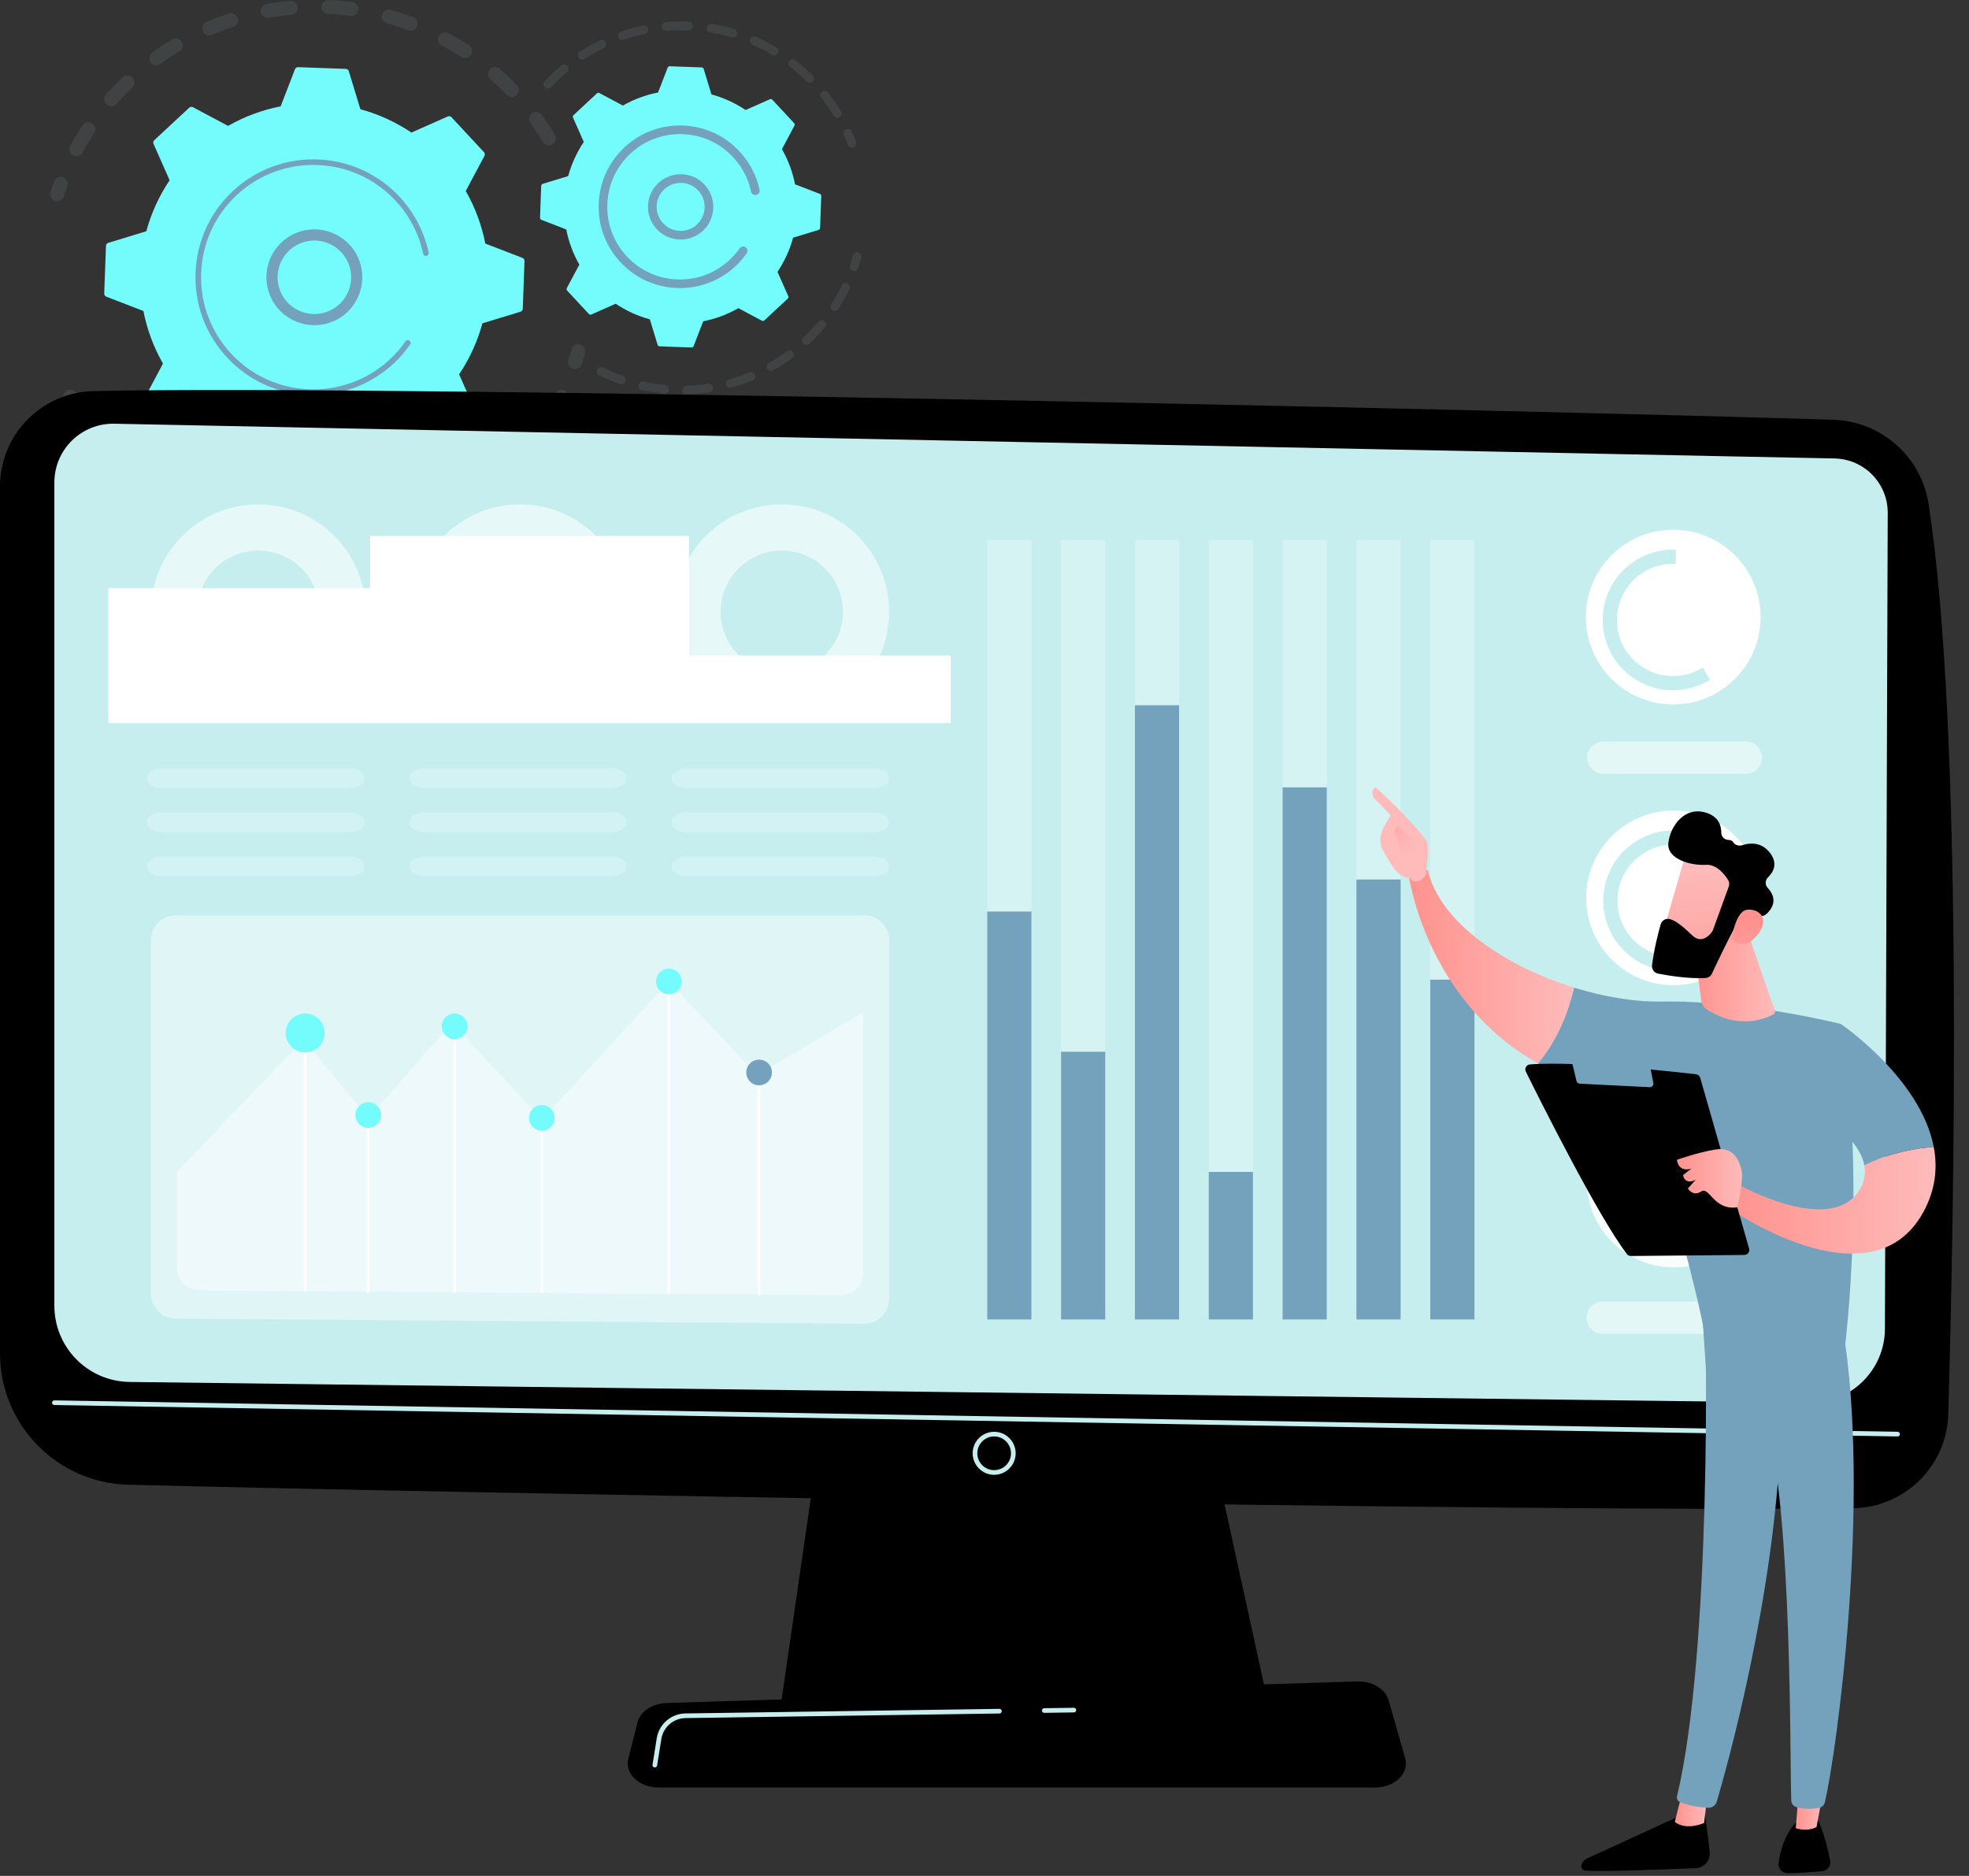 <svg width="127" height="121" viewBox="0 0 127 121" fill="none" xmlns="http://www.w3.org/2000/svg">
<rect x="0" y="0" width="127" height="121" fill="#333333" stroke="none"/>
<g opacity="0.3">
<path opacity="0.3" d="M35.641 9.308C35.428 9.437 35.151 9.369 35.022 9.156C34.772 8.742 34.5 8.333 34.213 7.94C34.069 7.74 34.11 7.463 34.306 7.315C34.308 7.313 34.31 7.312 34.313 7.31C34.514 7.163 34.796 7.208 34.943 7.409C35.244 7.823 35.53 8.254 35.794 8.69C35.914 8.889 35.862 9.144 35.681 9.282C35.668 9.291 35.655 9.3 35.641 9.308ZM32.689 6.121C32.352 5.771 31.997 5.431 31.633 5.112C31.446 4.948 31.428 4.663 31.592 4.476C31.757 4.288 32.041 4.27 32.228 4.434C32.611 4.77 32.984 5.127 33.339 5.496C33.512 5.675 33.506 5.96 33.327 6.133C33.314 6.145 33.3 6.157 33.286 6.168C33.106 6.304 32.849 6.287 32.689 6.121ZM29.746 3.676C29.34 3.411 28.919 3.159 28.492 2.929C28.273 2.811 28.191 2.537 28.309 2.318C28.427 2.1 28.701 2.017 28.92 2.136C29.369 2.378 29.813 2.643 30.24 2.923C30.448 3.059 30.506 3.339 30.37 3.547C30.34 3.592 30.305 3.629 30.265 3.66C30.118 3.771 29.91 3.784 29.746 3.676ZM26.33 1.952C25.875 1.783 25.407 1.632 24.94 1.503C24.7 1.437 24.559 1.188 24.625 0.948C24.692 0.708 24.94 0.568 25.18 0.634C25.672 0.77 26.164 0.928 26.643 1.106C26.877 1.193 26.996 1.452 26.909 1.686C26.878 1.769 26.825 1.838 26.759 1.888C26.641 1.978 26.48 2.007 26.33 1.952ZM22.615 1.031C22.135 0.968 21.645 0.924 21.16 0.901C20.911 0.89 20.719 0.679 20.731 0.43C20.742 0.181 20.953 -0.011 21.202 0C21.713 0.024 22.228 0.07 22.733 0.137C22.98 0.169 23.154 0.396 23.122 0.643C23.105 0.767 23.039 0.873 22.947 0.943C22.855 1.012 22.738 1.047 22.615 1.031ZM18.789 0.955C18.306 1 17.819 1.065 17.342 1.151C17.097 1.194 16.862 1.031 16.819 0.786C16.775 0.541 16.938 0.307 17.183 0.263C17.686 0.173 18.198 0.104 18.706 0.057C18.954 0.035 19.174 0.217 19.197 0.465C19.211 0.626 19.14 0.775 19.019 0.866C18.954 0.915 18.876 0.947 18.789 0.955ZM4.714 10.021C4.495 9.902 4.413 9.629 4.532 9.41C4.775 8.961 5.041 8.517 5.322 8.09C5.459 7.882 5.738 7.825 5.946 7.962C6.154 8.099 6.211 8.378 6.074 8.586C5.807 8.992 5.555 9.413 5.325 9.84C5.293 9.898 5.251 9.947 5.201 9.984C5.064 10.087 4.874 10.107 4.714 10.021ZM15.043 1.728C14.583 1.879 14.123 2.052 13.677 2.241C13.448 2.339 13.183 2.232 13.086 2.003C12.988 1.773 13.095 1.51 13.324 1.411C13.794 1.212 14.278 1.03 14.763 0.871C14.999 0.794 15.254 0.923 15.332 1.16C15.393 1.347 15.325 1.546 15.175 1.659C15.137 1.689 15.092 1.712 15.043 1.728ZM6.878 6.741C6.691 6.577 6.673 6.292 6.838 6.105C7.174 5.722 7.533 5.349 7.902 4.995C8.081 4.822 8.367 4.829 8.539 5.009C8.711 5.188 8.705 5.474 8.525 5.646C8.174 5.982 7.834 6.337 7.514 6.701C7.494 6.724 7.471 6.744 7.447 6.763C7.28 6.889 7.042 6.885 6.878 6.741ZM11.565 3.32C11.15 3.569 10.74 3.84 10.347 4.125C10.146 4.272 9.864 4.227 9.718 4.025C9.574 3.826 9.615 3.549 9.81 3.401C9.813 3.399 9.816 3.397 9.818 3.395C10.232 3.095 10.663 2.81 11.1 2.547C11.313 2.418 11.591 2.487 11.719 2.7C11.838 2.9 11.786 3.155 11.605 3.292C11.593 3.302 11.579 3.311 11.565 3.32Z" fill="#C6EEEF"/>
<path opacity="0.3" d="M3.951 12.893C4.022 12.839 4.078 12.764 4.107 12.673C4.179 12.452 4.257 12.229 4.339 12.01C4.425 11.776 4.307 11.517 4.073 11.43C3.839 11.344 3.579 11.462 3.493 11.696C3.407 11.927 3.326 12.161 3.25 12.394C3.172 12.631 3.302 12.885 3.539 12.962C3.685 13.01 3.838 12.979 3.951 12.893Z" fill="#C6EEEF"/>
</g>
<g opacity="0.3">
<path opacity="0.3" d="M5.134 26.587C5.308 26.456 5.366 26.214 5.26 26.016C5.15 25.811 5.044 25.6 4.942 25.39C4.834 25.165 4.565 25.07 4.341 25.178C4.115 25.287 4.022 25.556 4.13 25.78C4.236 26.002 4.349 26.224 4.464 26.44C4.581 26.66 4.854 26.743 5.074 26.626C5.095 26.615 5.116 26.602 5.134 26.587Z" fill="#C6EEEF"/>
<path opacity="0.3" d="M30.506 32.874C30.3 33.015 30.02 32.962 29.88 32.756C29.739 32.55 29.792 32.27 29.998 32.13C30.389 31.862 30.776 31.574 31.15 31.27C31.342 31.113 31.628 31.143 31.784 31.336C31.941 31.529 31.912 31.814 31.719 31.97C31.556 32.102 31.392 32.231 31.227 32.356C30.991 32.534 30.748 32.709 30.506 32.874ZM32.88 30.317C32.698 30.146 32.689 29.861 32.859 29.679C33.186 29.33 33.502 28.964 33.798 28.59C33.952 28.395 34.236 28.362 34.431 28.517C34.626 28.671 34.659 28.955 34.505 29.15C34.193 29.543 33.861 29.929 33.517 30.296C33.499 30.315 33.48 30.332 33.46 30.348C33.288 30.477 33.042 30.469 32.88 30.317ZM28.387 34.117C27.938 34.341 27.473 34.549 27.006 34.734C26.774 34.825 26.512 34.713 26.42 34.481C26.329 34.249 26.442 33.988 26.673 33.896C27.117 33.72 27.559 33.523 27.985 33.31C28.208 33.199 28.479 33.29 28.59 33.513C28.688 33.71 28.628 33.945 28.459 34.073C28.437 34.09 28.413 34.105 28.387 34.117ZM35.277 27.282C35.062 27.156 34.991 26.88 35.117 26.665C35.359 26.254 35.586 25.827 35.793 25.397C35.9 25.172 36.17 25.078 36.394 25.186C36.619 25.293 36.713 25.562 36.606 25.787C36.388 26.24 36.149 26.689 35.894 27.122C35.864 27.174 35.824 27.218 35.778 27.253C35.637 27.361 35.439 27.378 35.277 27.282ZM24.667 35.48C24.18 35.599 23.681 35.699 23.184 35.777C22.938 35.816 22.708 35.648 22.669 35.402C22.63 35.156 22.798 34.925 23.044 34.886C23.516 34.812 23.989 34.717 24.452 34.604C24.694 34.545 24.938 34.693 24.997 34.934C25.041 35.114 24.971 35.296 24.832 35.401C24.784 35.438 24.728 35.465 24.667 35.48ZM20.738 35.993C20.236 36.003 19.727 35.992 19.226 35.96C18.977 35.944 18.788 35.73 18.805 35.481C18.82 35.233 19.035 35.044 19.283 35.06C19.759 35.09 20.242 35.101 20.72 35.092C20.969 35.087 21.175 35.285 21.18 35.533C21.183 35.684 21.112 35.818 21.001 35.902C20.927 35.958 20.837 35.991 20.738 35.993ZM16.79 35.638C16.297 35.538 15.803 35.417 15.321 35.277C15.082 35.207 14.944 34.957 15.014 34.718C15.084 34.478 15.334 34.342 15.572 34.411C16.03 34.544 16.5 34.66 16.968 34.754C17.212 34.804 17.37 35.041 17.32 35.285C17.298 35.398 17.236 35.491 17.151 35.555C17.052 35.631 16.922 35.665 16.79 35.638ZM13.014 34.43C12.555 34.225 12.099 33.998 11.66 33.755C11.442 33.634 11.363 33.36 11.483 33.142C11.603 32.924 11.878 32.845 12.096 32.965C12.513 33.196 12.946 33.412 13.382 33.606C13.609 33.708 13.711 33.974 13.609 34.202C13.577 34.274 13.529 34.333 13.47 34.377C13.344 34.474 13.169 34.5 13.014 34.43ZM9.593 32.421C9.192 32.121 8.797 31.799 8.422 31.465C8.236 31.3 8.219 31.014 8.385 30.829C8.549 30.643 8.835 30.625 9.021 30.791C9.378 31.109 9.752 31.414 10.134 31.7C10.334 31.849 10.374 32.131 10.225 32.331C10.199 32.365 10.169 32.396 10.136 32.421C9.98 32.538 9.758 32.544 9.593 32.421ZM6.701 29.713C6.46 29.432 6.225 29.141 6.002 28.846C5.921 28.74 5.842 28.633 5.765 28.525C5.619 28.323 5.658 28.039 5.865 27.896C6.067 27.75 6.349 27.795 6.495 27.997C6.569 28.099 6.645 28.201 6.721 28.302C6.933 28.581 7.157 28.858 7.385 29.125C7.548 29.314 7.526 29.599 7.337 29.761C7.33 29.767 7.323 29.773 7.315 29.779C7.127 29.922 6.857 29.894 6.701 29.713Z" fill="#C6EEEF"/>
<path opacity="0.3" d="M37.361 23.715C37.432 23.66 37.488 23.585 37.518 23.493C37.592 23.26 37.663 23.022 37.729 22.784C37.795 22.544 37.654 22.295 37.414 22.23C37.174 22.163 36.925 22.304 36.859 22.545C36.797 22.77 36.73 22.997 36.659 23.218C36.583 23.454 36.714 23.708 36.951 23.784C37.096 23.831 37.248 23.8 37.361 23.715Z" fill="#C6EEEF"/>
</g>
<path d="M33.831 16.838C33.834 16.749 33.78 16.666 33.696 16.634L31.303 15.711C31.073 14.536 30.653 13.389 30.041 12.319L31.247 10.057C31.289 9.977 31.276 9.88 31.215 9.814L29.121 7.561C29.059 7.496 28.963 7.476 28.881 7.512L26.538 8.55C25.514 7.863 24.401 7.361 23.245 7.046L22.498 4.592C22.472 4.507 22.394 4.447 22.304 4.443L19.23 4.332C19.14 4.328 19.058 4.382 19.026 4.466L18.102 6.859C16.927 7.089 15.78 7.509 14.71 8.12L12.448 6.915C12.368 6.873 12.271 6.885 12.205 6.947L9.952 9.042C9.887 9.103 9.867 9.199 9.903 9.281L10.941 11.625C10.254 12.648 9.752 13.761 9.437 14.917L6.983 15.664C6.898 15.691 6.838 15.768 6.834 15.858L6.723 18.932C6.719 19.022 6.773 19.104 6.857 19.136L9.25 20.06C9.481 21.235 9.9 22.382 10.512 23.452L9.307 25.714C9.264 25.793 9.277 25.891 9.338 25.957L11.433 28.21C11.495 28.275 11.591 28.295 11.673 28.259L14.016 27.221C15.039 27.908 16.153 28.41 17.308 28.725L18.056 31.178C18.082 31.264 18.16 31.324 18.25 31.328L21.324 31.439C21.413 31.442 21.496 31.389 21.528 31.305L22.451 28.912C23.626 28.681 24.773 28.262 25.844 27.65L28.105 28.855C28.185 28.898 28.282 28.885 28.348 28.824L30.601 26.729C30.667 26.667 30.687 26.571 30.65 26.489L29.612 24.146C30.3 23.122 30.802 22.009 31.117 20.854L33.57 20.106C33.656 20.08 33.716 20.002 33.719 19.912L33.831 16.838Z" fill="#74FCFD"/>
<path d="M21.764 20.596C20.27 21.416 18.386 20.867 17.566 19.373C17.168 18.649 17.077 17.813 17.308 17.02C17.539 16.227 18.065 15.572 18.789 15.175C20.284 14.355 22.167 14.903 22.988 16.398C23.734 17.758 23.347 19.439 22.145 20.35C22.026 20.44 21.899 20.523 21.764 20.596ZM18.001 17.222C17.823 17.83 17.894 18.471 18.198 19.026C18.827 20.172 20.271 20.593 21.418 19.964C22.564 19.336 22.985 17.891 22.356 16.745C21.727 15.6 20.283 15.178 19.137 15.807C19.033 15.864 18.934 15.928 18.842 15.998C18.438 16.303 18.145 16.728 18.001 17.222Z" fill="#74A1BB"/>
<path d="M24.791 23.948C24.997 23.792 25.198 23.624 25.39 23.445C25.45 23.39 25.509 23.332 25.568 23.274C25.858 22.987 26.123 22.677 26.362 22.35C26.365 22.346 26.369 22.341 26.372 22.337C26.381 22.324 26.39 22.312 26.399 22.299C26.417 22.274 26.434 22.249 26.452 22.224C26.498 22.158 26.494 22.073 26.448 22.012C26.437 21.997 26.423 21.984 26.407 21.973C26.326 21.916 26.213 21.936 26.156 22.018C25.863 22.438 25.522 22.829 25.144 23.181C23.265 24.93 20.697 25.485 18.38 24.883C17.091 24.548 15.88 23.855 14.908 22.809C14.737 22.626 14.577 22.436 14.428 22.239C13.425 20.914 12.913 19.298 12.974 17.615C13.044 15.682 13.863 13.891 15.279 12.574C18.206 9.854 22.796 10.021 25.515 12.946C25.683 13.127 25.841 13.315 25.989 13.51C26.629 14.355 27.076 15.331 27.296 16.369C27.302 16.395 27.313 16.42 27.329 16.44C27.369 16.494 27.439 16.523 27.51 16.508C27.607 16.487 27.67 16.392 27.649 16.294C27.418 15.204 26.948 14.18 26.276 13.293C26.121 13.088 25.955 12.89 25.78 12.701C22.925 9.631 18.103 9.457 15.034 12.31C13.546 13.694 12.687 15.573 12.614 17.602C12.549 19.37 13.087 21.066 14.141 22.457C14.297 22.664 14.465 22.864 14.644 23.056C16.027 24.544 17.906 25.403 19.936 25.477C21.703 25.54 23.4 25.002 24.791 23.948Z" fill="#74A1BB"/>
<g opacity="0.3">
<path opacity="0.3" d="M55.119 9.465C55.215 9.392 55.256 9.263 55.211 9.144C55.127 8.923 55.035 8.702 54.938 8.486C54.875 8.346 54.711 8.283 54.57 8.347C54.429 8.409 54.368 8.575 54.431 8.715C54.523 8.92 54.611 9.131 54.691 9.342C54.745 9.486 54.906 9.558 55.05 9.504C55.075 9.494 55.098 9.481 55.119 9.465Z" fill="#C6EEEF"/>
<path opacity="0.3" d="M54.155 7.557C54.023 7.637 53.852 7.595 53.772 7.464C53.57 7.132 53.349 6.807 53.115 6.497C53.065 6.432 53.015 6.367 52.964 6.303C52.868 6.182 52.889 6.007 53.009 5.912C53.127 5.826 53.305 5.837 53.4 5.957C53.454 6.025 53.507 6.093 53.558 6.161C53.804 6.486 54.035 6.827 54.247 7.174C54.322 7.297 54.29 7.456 54.178 7.541C54.171 7.546 54.163 7.552 54.155 7.557ZM52.021 5.249C51.686 4.918 51.328 4.605 50.956 4.318C50.835 4.224 50.812 4.05 50.906 3.928C51 3.807 51.175 3.783 51.296 3.877C51.686 4.177 52.061 4.505 52.412 4.852C52.522 4.96 52.523 5.137 52.415 5.246C52.405 5.256 52.395 5.264 52.384 5.272C52.276 5.355 52.12 5.348 52.021 5.249ZM49.785 3.526C49.38 3.288 48.956 3.072 48.524 2.886C48.383 2.825 48.317 2.661 48.379 2.52C48.44 2.378 48.604 2.313 48.745 2.374C49.198 2.57 49.643 2.796 50.067 3.046C50.2 3.124 50.244 3.295 50.166 3.428C50.147 3.46 50.122 3.487 50.094 3.508C50.007 3.574 49.885 3.585 49.785 3.526ZM47.193 2.406C46.742 2.274 46.277 2.168 45.815 2.093C45.663 2.068 45.56 1.925 45.584 1.774C45.609 1.622 45.752 1.519 45.904 1.544C46.39 1.623 46.876 1.733 47.35 1.871C47.498 1.914 47.583 2.069 47.54 2.217C47.522 2.276 47.487 2.326 47.441 2.361C47.372 2.412 47.281 2.432 47.193 2.406ZM44.407 1.952C43.937 1.934 43.462 1.944 42.994 1.984C42.841 1.996 42.706 1.883 42.693 1.729C42.68 1.576 42.794 1.441 42.947 1.429C43.437 1.387 43.936 1.376 44.428 1.395C44.582 1.401 44.702 1.531 44.696 1.684C44.693 1.771 44.65 1.847 44.586 1.896C44.536 1.933 44.474 1.954 44.407 1.952ZM41.596 2.188C41.136 2.284 40.678 2.411 40.234 2.563C40.089 2.613 39.93 2.536 39.88 2.39C39.83 2.245 39.907 2.087 40.053 2.037C40.518 1.877 40.999 1.744 41.481 1.643C41.632 1.611 41.78 1.708 41.811 1.858C41.834 1.967 41.79 2.074 41.707 2.137C41.675 2.162 41.637 2.18 41.596 2.188ZM38.928 3.104C38.507 3.31 38.094 3.545 37.699 3.803C37.57 3.887 37.398 3.851 37.314 3.722C37.23 3.594 37.267 3.423 37.395 3.336C37.809 3.066 38.242 2.82 38.684 2.604C38.822 2.537 38.989 2.594 39.056 2.732C39.116 2.853 39.078 2.997 38.974 3.076C38.96 3.087 38.945 3.096 38.928 3.104ZM35.149 5.64C35.036 5.536 35.029 5.36 35.133 5.247C35.423 4.934 35.734 4.632 36.058 4.35C36.107 4.307 36.156 4.264 36.206 4.222C36.32 4.12 36.499 4.138 36.598 4.256C36.697 4.374 36.682 4.549 36.565 4.648C36.518 4.688 36.471 4.728 36.425 4.769C36.115 5.039 35.818 5.327 35.542 5.625C35.531 5.637 35.518 5.648 35.505 5.658C35.4 5.738 35.249 5.733 35.149 5.64Z" fill="#C6EEEF"/>
</g>
<g opacity="0.3">
<path opacity="0.3" d="M51.09 23.102C50.7 23.39 50.288 23.656 49.867 23.894C49.733 23.97 49.563 23.922 49.487 23.788C49.411 23.654 49.46 23.485 49.593 23.409C49.995 23.182 50.387 22.928 50.76 22.653C50.883 22.561 51.058 22.588 51.149 22.712C51.24 22.834 51.215 23.007 51.093 23.099C51.093 23.099 51.091 23.101 51.09 23.102ZM51.816 22.155C51.711 22.043 51.716 21.867 51.828 21.762C52.165 21.444 52.486 21.104 52.783 20.749C52.881 20.632 53.057 20.615 53.175 20.713C53.293 20.812 53.309 20.987 53.21 21.105C52.899 21.477 52.563 21.834 52.21 22.167C52.203 22.174 52.195 22.18 52.187 22.186C52.075 22.271 51.915 22.26 51.816 22.155ZM48.555 24.532C48.106 24.717 47.642 24.877 47.176 25.006C47.028 25.046 46.874 24.959 46.833 24.811C46.792 24.663 46.879 24.51 47.027 24.469C47.472 24.346 47.914 24.194 48.343 24.017C48.485 23.959 48.648 24.027 48.706 24.169C48.755 24.288 48.715 24.422 48.617 24.497C48.599 24.511 48.578 24.523 48.555 24.532ZM53.69 20.013C53.56 19.93 53.523 19.758 53.606 19.628C53.857 19.239 54.087 18.832 54.288 18.415C54.355 18.277 54.522 18.219 54.66 18.286C54.798 18.353 54.856 18.52 54.789 18.658C54.578 19.094 54.338 19.522 54.075 19.93C54.056 19.958 54.034 19.982 54.009 20.001C53.918 20.07 53.791 20.078 53.69 20.013ZM45.75 25.307C45.271 25.379 44.783 25.422 44.298 25.435C44.144 25.439 44.016 25.317 44.012 25.164C44.008 25.01 44.129 24.882 44.283 24.878C44.745 24.866 45.211 24.825 45.668 24.756C45.82 24.733 45.962 24.838 45.984 24.991C46 25.095 45.956 25.194 45.877 25.254C45.841 25.281 45.798 25.3 45.75 25.307ZM42.84 25.387C42.357 25.342 41.872 25.267 41.4 25.164C41.249 25.131 41.154 24.983 41.187 24.833C41.219 24.682 41.367 24.587 41.518 24.62C41.969 24.718 42.431 24.789 42.892 24.833C43.045 24.847 43.158 24.983 43.144 25.136C43.136 25.217 43.095 25.287 43.034 25.332C42.981 25.373 42.913 25.394 42.84 25.387ZM39.995 24.768C39.537 24.608 39.084 24.419 38.65 24.206C38.512 24.137 38.455 23.971 38.523 23.833C38.591 23.695 38.757 23.638 38.895 23.706C39.31 23.91 39.741 24.09 40.179 24.242C40.324 24.293 40.401 24.451 40.35 24.597C40.331 24.65 40.298 24.695 40.255 24.727C40.184 24.781 40.087 24.8 39.995 24.768Z" fill="#C6EEEF"/>
<path opacity="0.3" d="M55.253 17.428C55.295 17.396 55.33 17.351 55.348 17.296C55.425 17.07 55.495 16.841 55.557 16.615C55.598 16.467 55.511 16.314 55.362 16.273C55.215 16.232 55.061 16.319 55.02 16.467C54.961 16.683 54.893 16.901 54.82 17.117C54.771 17.262 54.849 17.421 54.995 17.47C55.086 17.501 55.181 17.483 55.253 17.428Z" fill="#C6EEEF"/>
</g>
<path d="M52.971 12.643C52.973 12.584 52.937 12.528 52.881 12.507L51.28 11.889C51.126 11.102 50.845 10.335 50.435 9.619L51.242 8.105C51.271 8.052 51.262 7.987 51.221 7.943L49.819 6.435C49.778 6.391 49.714 6.378 49.659 6.402L48.091 7.097C47.406 6.637 46.661 6.301 45.888 6.09L45.388 4.448C45.37 4.391 45.318 4.351 45.258 4.348L43.2 4.274C43.141 4.272 43.085 4.308 43.064 4.364L42.446 5.965C41.66 6.119 40.892 6.4 40.176 6.809L38.663 6.003C38.61 5.974 38.544 5.983 38.501 6.024L36.993 7.426C36.949 7.467 36.936 7.531 36.96 7.586L37.655 9.154C37.195 9.839 36.859 10.584 36.648 11.357L35.006 11.857C34.949 11.875 34.908 11.927 34.906 11.987L34.832 14.044C34.829 14.104 34.866 14.159 34.922 14.181L36.523 14.799C36.677 15.586 36.958 16.353 37.367 17.069L36.56 18.583C36.532 18.636 36.541 18.701 36.582 18.745L37.984 20.253C38.025 20.297 38.089 20.31 38.144 20.286L39.712 19.591C40.397 20.051 41.142 20.387 41.915 20.598L42.415 22.239C42.432 22.297 42.485 22.337 42.545 22.339L44.602 22.414C44.662 22.416 44.717 22.38 44.739 22.324L45.357 20.723C46.144 20.569 46.911 20.288 47.627 19.878L49.14 20.685C49.193 20.714 49.259 20.705 49.303 20.664L50.81 19.262C50.854 19.221 50.867 19.157 50.843 19.102L50.148 17.533C50.608 16.849 50.944 16.104 51.155 15.33L52.796 14.83C52.854 14.813 52.894 14.76 52.896 14.7L52.971 12.643Z" fill="#74FCFD"/>
<path d="M44.915 15.19C44.421 15.461 43.852 15.524 43.312 15.366C42.772 15.208 42.325 14.85 42.055 14.357C41.496 13.339 41.869 12.058 42.888 11.497C43.907 10.939 45.189 11.312 45.748 12.33C46.018 12.823 46.08 13.392 45.923 13.933C45.795 14.372 45.534 14.749 45.176 15.02C45.094 15.083 45.007 15.139 44.915 15.19ZM42.543 14.089C42.742 14.452 43.07 14.716 43.468 14.832C43.865 14.947 44.283 14.901 44.646 14.702C45.009 14.503 45.272 14.175 45.388 13.777C45.504 13.38 45.458 12.961 45.259 12.599C44.848 11.85 43.904 11.575 43.156 11.985C43.088 12.023 43.024 12.064 42.964 12.109C42.363 12.565 42.169 13.408 42.543 14.089Z" fill="#74A1BB"/>
<path d="M47.022 17.523C47.162 17.417 47.298 17.302 47.43 17.18C47.692 16.937 47.929 16.667 48.136 16.377C48.145 16.364 48.154 16.351 48.163 16.338C48.234 16.236 48.228 16.104 48.157 16.01C48.14 15.988 48.119 15.967 48.094 15.95C47.968 15.862 47.795 15.893 47.706 16.019C47.516 16.291 47.296 16.544 47.051 16.772C47.038 16.784 47.024 16.797 47.011 16.809C46.427 17.341 45.733 17.708 44.986 17.892C44.58 17.991 44.159 18.037 43.73 18.025C43.727 18.025 43.723 18.025 43.72 18.025C43.709 18.024 43.699 18.024 43.688 18.024C42.437 17.978 41.278 17.448 40.425 16.531C40.314 16.412 40.211 16.289 40.114 16.162C39.465 15.304 39.133 14.258 39.173 13.168C39.218 11.916 39.749 10.758 40.666 9.905C41.582 9.053 42.777 8.608 44.029 8.653C45.28 8.698 46.439 9.228 47.292 10.146C47.401 10.262 47.503 10.384 47.598 10.51C48.013 11.057 48.302 11.689 48.445 12.361C48.454 12.402 48.471 12.44 48.495 12.471C48.558 12.554 48.666 12.599 48.775 12.575C48.925 12.543 49.021 12.396 48.989 12.245C48.83 11.493 48.506 10.787 48.042 10.175C47.935 10.033 47.821 9.897 47.7 9.767C46.745 8.74 45.449 8.148 44.049 8.096C42.649 8.046 41.312 8.542 40.286 9.497C39.26 10.451 38.667 11.748 38.617 13.148C38.572 14.367 38.944 15.538 39.67 16.498C39.778 16.64 39.894 16.778 40.017 16.911C41.864 18.897 44.904 19.127 47.022 17.523Z" fill="#74A1BB"/>
<path d="M53.037 91.524L50.316 110.304H81.889L77.776 91.524H53.037Z" fill="black"/>
<path d="M0 31.391V87.289C0 91.887 3.664 95.647 8.261 95.766C28.678 96.293 100.085 97.569 119.521 97.282C122.861 97.233 125.567 94.56 125.663 91.221C126.038 78.235 126.647 47.008 124.394 32.511C123.92 29.458 121.343 27.175 118.255 27.076C101.148 26.529 25.452 24.791 6.026 25.227C2.675 25.303 0 28.04 0 31.391Z" fill="black"/>
<path d="M3.507 31.119V84.226C3.507 86.91 5.662 89.098 8.347 89.138L116.724 90.477C119.385 90.517 121.567 88.376 121.577 85.714L121.758 33.082C121.765 31.178 120.249 29.619 118.346 29.573L7.388 27.331C5.26 27.279 3.507 28.99 3.507 31.119Z" fill="#C6EEEF"/>
<path d="M122.393 92.654C122.392 92.654 122.391 92.654 122.39 92.654L3.505 90.628C3.422 90.626 3.356 90.558 3.357 90.475C3.359 90.392 3.428 90.328 3.51 90.327L122.396 92.353C122.479 92.355 122.545 92.423 122.543 92.506C122.542 92.588 122.475 92.654 122.393 92.654Z" fill="#C6EEEF"/>
<path d="M64.123 95.128C63.358 95.128 62.736 94.505 62.736 93.741C62.736 92.976 63.358 92.353 64.123 92.353C64.888 92.353 65.51 92.976 65.51 93.741C65.51 94.505 64.888 95.128 64.123 95.128ZM64.123 92.653C63.524 92.653 63.036 93.141 63.036 93.74C63.036 94.339 63.524 94.827 64.123 94.827C64.722 94.827 65.21 94.339 65.21 93.74C65.21 93.141 64.722 92.653 64.123 92.653Z" fill="#C6EEEF"/>
<path d="M88.689 115.298H42.48C41.225 115.298 40.282 114.404 40.525 113.444L41.117 111.099C41.296 110.394 42.072 109.876 42.993 109.848L87.541 108.457C88.503 108.427 89.356 108.938 89.566 109.671L90.634 113.406C90.912 114.377 89.965 115.298 88.689 115.298Z" fill="black"/>
<path d="M67.355 110.482C67.273 110.482 67.206 110.416 67.205 110.334C67.204 110.251 67.27 110.183 67.353 110.182L69.262 110.154C69.341 110.154 69.413 110.219 69.414 110.302C69.416 110.385 69.35 110.453 69.266 110.454L67.358 110.482H67.355Z" fill="#C6EEEF"/>
<path d="M42.236 114.004C42.228 114.004 42.22 114.004 42.212 114.003C42.13 113.99 42.074 113.912 42.087 113.831L42.359 112.125C42.505 111.208 43.285 110.534 44.213 110.52L64.46 110.224H64.462C64.544 110.224 64.611 110.29 64.612 110.372C64.614 110.455 64.547 110.523 64.464 110.524L44.218 110.82C43.436 110.832 42.779 111.4 42.656 112.172L42.384 113.878C42.372 113.952 42.308 114.004 42.236 114.004Z" fill="#C6EEEF"/>
<g opacity="0.53">
<path opacity="0.53" d="M66.525 34.831H63.675V85.109H66.525V34.831Z" fill="white"/>
<path opacity="0.53" d="M71.288 34.831H68.438V85.109H71.288V34.831Z" fill="white"/>
<path opacity="0.53" d="M76.051 34.831H73.2V85.109H76.051V34.831Z" fill="white"/>
<path opacity="0.53" d="M80.814 34.831H77.963V85.109H80.814V34.831Z" fill="white"/>
<path opacity="0.53" d="M85.577 34.831H82.727V85.109H85.577V34.831Z" fill="white"/>
<path opacity="0.53" d="M90.34 34.831H87.489V85.109H90.34V34.831Z" fill="white"/>
<path opacity="0.53" d="M95.103 34.831H92.252V85.109H95.103V34.831Z" fill="white"/>
</g>
<path d="M66.525 58.797H63.675V85.109H66.525V58.797Z" fill="#74A1BB"/>
<path d="M71.288 67.84H68.438V85.109H71.288V67.84Z" fill="#74A1BB"/>
<path d="M76.051 45.49H73.2V85.109H76.051V45.49Z" fill="#74A1BB"/>
<path d="M80.814 75.591H77.963V85.109H80.814V75.591Z" fill="#74A1BB"/>
<path d="M85.577 50.787H82.727V85.109H85.577V50.787Z" fill="#74A1BB"/>
<path d="M90.34 56.73H87.489V85.109H90.34V56.73Z" fill="#74A1BB"/>
<path d="M95.103 63.189H92.252V85.109H95.103V63.189Z" fill="#74A1BB"/>
<path opacity="0.57" d="M16.661 32.534C12.837 32.534 9.736 35.634 9.736 39.459C9.736 43.283 12.837 46.383 16.661 46.383C20.486 46.383 23.586 43.283 23.586 39.459C23.586 35.634 20.486 32.534 16.661 32.534ZM16.661 43.404C14.482 43.404 12.716 41.638 12.716 39.459C12.716 37.279 14.482 35.513 16.661 35.513C18.84 35.513 20.607 37.279 20.607 39.459C20.607 41.638 18.84 43.404 16.661 43.404Z" fill="white"/>
<path d="M27.561 37.935H6.991V46.641H27.561V37.935Z" fill="white"/>
<path opacity="0.57" d="M33.542 32.534C29.718 32.534 26.618 35.634 26.618 39.459C26.618 43.283 29.718 46.383 33.542 46.383C37.367 46.383 40.467 43.283 40.467 39.459C40.467 35.634 37.367 32.534 33.542 32.534ZM33.542 43.404C31.363 43.404 29.597 41.638 29.597 39.459C29.597 37.279 31.363 35.513 33.542 35.513C35.722 35.513 37.488 37.279 37.488 39.459C37.488 41.638 35.721 43.404 33.542 43.404Z" fill="white"/>
<path d="M44.442 34.571H23.872V46.641H44.442V34.571Z" fill="white"/>
<path opacity="0.57" d="M50.423 32.534C46.599 32.534 43.498 35.634 43.498 39.459C43.498 43.283 46.599 46.383 50.423 46.383C54.248 46.383 57.348 43.283 57.348 39.459C57.348 35.634 54.248 32.534 50.423 32.534ZM50.423 43.404C48.244 43.404 46.478 41.638 46.478 39.459C46.478 37.279 48.244 35.513 50.423 35.513C52.602 35.513 54.368 37.279 54.368 39.459C54.368 41.638 52.602 43.404 50.423 43.404Z" fill="white"/>
<path d="M61.323 42.288H40.752V46.641H61.323V42.288Z" fill="white"/>
<path opacity="0.44" d="M55.741 85.387L11.32 85.053C10.444 85.046 9.737 84.335 9.737 83.458V60.635C9.737 59.754 10.451 59.04 11.332 59.04H55.753C56.634 59.04 57.348 59.754 57.348 60.635V83.792C57.348 84.678 56.627 85.394 55.741 85.387Z" fill="white"/>
<path opacity="0.44" d="M48.851 69.344L43.139 63.305L34.949 72.214L29.169 65.978L23.75 72.105L19.593 67.055L11.402 75.584V81.751C11.402 82.566 12.059 83.228 12.874 83.234L54.189 83.544C55.013 83.551 55.684 82.884 55.684 82.061V65.284L48.851 69.344Z" fill="white"/>
<path d="M49.036 69.177H48.886V83.545H49.036V69.177Z" fill="white"/>
<path d="M43.214 63.305H43.064V83.462H43.214V63.305Z" fill="white"/>
<path d="M35.023 72.105H34.873V83.4H35.023V72.105Z" fill="white"/>
<path d="M29.398 66.199H29.248V83.4H29.398V66.199Z" fill="white"/>
<path d="M23.824 71.922H23.674V83.4H23.824V71.922Z" fill="white"/>
<path d="M19.756 66.627H19.606V83.29H19.756V66.627Z" fill="white"/>
<path d="M19.681 67.882C20.374 67.882 20.936 67.32 20.936 66.627C20.936 65.934 20.374 65.372 19.681 65.372C18.988 65.372 18.425 65.934 18.425 66.627C18.425 67.32 18.988 67.882 19.681 67.882Z" fill="#74FCFD"/>
<path d="M24.576 71.922C24.576 72.378 24.206 72.748 23.749 72.748C23.293 72.748 22.922 72.378 22.922 71.922C22.922 71.465 23.293 71.095 23.749 71.095C24.206 71.095 24.576 71.465 24.576 71.922Z" fill="#74FCFD"/>
<path d="M30.149 66.199C30.149 66.655 29.779 67.025 29.323 67.025C28.866 67.025 28.496 66.655 28.496 66.199C28.496 65.742 28.866 65.372 29.323 65.372C29.779 65.372 30.149 65.742 30.149 66.199Z" fill="#74FCFD"/>
<path d="M35.775 72.105C35.775 72.561 35.405 72.931 34.949 72.931C34.492 72.931 34.122 72.561 34.122 72.105C34.122 71.648 34.492 71.278 34.949 71.278C35.405 71.278 35.775 71.648 35.775 72.105Z" fill="#74FCFD"/>
<path d="M43.965 63.305C43.965 63.762 43.595 64.132 43.139 64.132C42.682 64.132 42.312 63.762 42.312 63.305C42.312 62.849 42.682 62.479 43.139 62.479C43.595 62.479 43.965 62.849 43.965 63.305Z" fill="#74FCFD"/>
<path d="M49.788 69.177C49.788 69.633 49.417 70.004 48.961 70.004C48.505 70.004 48.134 69.633 48.134 69.177C48.134 68.72 48.505 68.35 48.961 68.35C49.417 68.35 49.788 68.72 49.788 69.177Z" fill="#74A1BB"/>
<g opacity="0.48">
<path opacity="0.48" d="M22.572 55.24H10.395C9.886 55.24 9.473 55.528 9.473 55.883C9.473 56.237 9.886 56.525 10.395 56.525H22.572C23.082 56.525 23.495 56.237 23.495 55.883C23.495 55.528 23.082 55.24 22.572 55.24Z" fill="white"/>
<path opacity="0.48" d="M22.572 52.396H10.395C9.886 52.396 9.473 52.684 9.473 53.038C9.473 53.393 9.886 53.68 10.395 53.68H22.572C23.082 53.68 23.495 53.393 23.495 53.038C23.495 52.684 23.082 52.396 22.572 52.396Z" fill="white"/>
<path opacity="0.48" d="M22.572 49.552H10.395C9.886 49.552 9.473 49.84 9.473 50.194C9.473 50.549 9.886 50.837 10.395 50.837H22.572C23.082 50.837 23.495 50.549 23.495 50.194C23.495 49.84 23.082 49.552 22.572 49.552Z" fill="white"/>
</g>
<g opacity="0.48">
<path opacity="0.48" d="M39.499 55.24H27.322C26.812 55.24 26.4 55.528 26.4 55.883C26.4 56.237 26.812 56.525 27.322 56.525H39.499C40.008 56.525 40.421 56.237 40.421 55.883C40.421 55.528 40.008 55.24 39.499 55.24Z" fill="white"/>
<path opacity="0.48" d="M39.499 52.396H27.322C26.812 52.396 26.4 52.684 26.4 53.038C26.4 53.393 26.812 53.68 27.322 53.68H39.499C40.008 53.68 40.421 53.393 40.421 53.038C40.421 52.684 40.008 52.396 39.499 52.396Z" fill="white"/>
<path opacity="0.48" d="M39.499 49.552H27.322C26.812 49.552 26.4 49.84 26.4 50.194C26.4 50.549 26.812 50.837 27.322 50.837H39.499C40.008 50.837 40.421 50.549 40.421 50.194C40.421 49.84 40.008 49.552 39.499 49.552Z" fill="white"/>
</g>
<g opacity="0.48">
<path opacity="0.48" d="M56.426 55.24H44.249C43.739 55.24 43.326 55.528 43.326 55.883C43.326 56.237 43.739 56.525 44.249 56.525H56.426C56.935 56.525 57.348 56.237 57.348 55.883C57.348 55.528 56.935 55.24 56.426 55.24Z" fill="white"/>
<path opacity="0.48" d="M56.426 52.396H44.249C43.739 52.396 43.326 52.684 43.326 53.038C43.326 53.393 43.739 53.68 44.249 53.68H56.426C56.935 53.68 57.348 53.393 57.348 53.038C57.348 52.684 56.935 52.396 56.426 52.396Z" fill="white"/>
<path opacity="0.48" d="M56.426 49.552H44.249C43.739 49.552 43.326 49.84 43.326 50.194C43.326 50.549 43.739 50.837 44.249 50.837H56.426C56.935 50.837 57.348 50.549 57.348 50.194C57.348 49.84 56.935 49.552 56.426 49.552Z" fill="white"/>
</g>
<path d="M107.946 63.548C111.058 63.548 113.581 61.025 113.581 57.913C113.581 54.801 111.058 52.279 107.946 52.279C104.834 52.279 102.312 54.801 102.312 57.913C102.312 61.025 104.834 63.548 107.946 63.548Z" fill="white"/>
<path d="M111.294 56.722C111.468 57.146 111.565 57.611 111.565 58.097C111.565 60.096 109.945 61.717 107.946 61.717C105.947 61.717 104.327 60.096 104.327 58.097C104.327 56.099 105.947 54.478 107.946 54.478C108.007 54.478 108.068 54.48 108.129 54.483V53.565C108.068 53.563 108.007 53.561 107.946 53.561C105.441 53.561 103.41 55.592 103.41 58.097C103.41 60.603 105.441 62.633 107.946 62.633C110.451 62.633 112.482 60.603 112.482 58.097C112.482 57.48 112.359 56.892 112.136 56.356L111.294 56.722Z" fill="#C6EEEF"/>
<path opacity="0.5" d="M112.577 65.934H103.396C102.819 65.934 102.352 66.401 102.352 66.978C102.352 67.554 102.819 68.021 103.396 68.021H112.577C113.154 68.021 113.621 67.554 113.621 66.978C113.621 66.402 113.154 65.934 112.577 65.934Z" fill="white"/>
<path d="M107.922 45.438C111.034 45.438 113.557 42.916 113.557 39.804C113.557 36.692 111.034 34.169 107.922 34.169C104.81 34.169 102.288 36.692 102.288 39.804C102.288 42.916 104.81 45.438 107.922 45.438Z" fill="white"/>
<path d="M109.837 43.05C109.279 43.403 108.618 43.608 107.909 43.608C105.91 43.608 104.29 41.987 104.29 39.989C104.29 37.99 105.91 36.369 107.909 36.369C107.97 36.369 108.031 36.371 108.092 36.374V35.456C108.031 35.454 107.97 35.453 107.909 35.453C105.404 35.453 103.373 37.483 103.373 39.989C103.373 42.494 105.404 44.524 107.909 44.524C108.783 44.524 109.6 44.277 110.292 43.848L109.837 43.05Z" fill="#C6EEEF"/>
<path opacity="0.5" d="M112.601 47.825H103.42C102.843 47.825 102.376 48.292 102.376 48.868C102.376 49.445 102.843 49.912 103.42 49.912H112.601C113.178 49.912 113.645 49.445 113.645 48.868C113.645 48.292 113.178 47.825 112.601 47.825Z" fill="white"/>
<path opacity="0.91" d="M111.949 80.1C114.149 77.899 114.149 74.332 111.949 72.131C109.748 69.931 106.181 69.931 103.98 72.131C101.78 74.332 101.78 77.899 103.98 80.1C106.181 82.3 109.748 82.3 111.949 80.1Z" fill="white"/>
<path d="M111.035 78.15C110.383 79.107 109.286 79.735 108.042 79.735C106.043 79.735 104.423 78.114 104.423 76.116C104.423 74.117 106.043 72.496 108.042 72.496C108.103 72.496 108.164 72.498 108.224 72.501V71.584C108.164 71.581 108.103 71.58 108.042 71.58C105.537 71.58 103.506 73.61 103.506 76.116C103.506 78.621 105.537 80.652 108.042 80.652C109.592 80.652 110.96 79.874 111.778 78.689L111.035 78.15Z" fill="url(#paint0_linear_77_3082)"/>
<path opacity="0.5" d="M103.376 86.039H112.557C113.134 86.039 113.601 85.572 113.601 84.995C113.601 84.419 113.134 83.952 112.557 83.952H103.376C102.799 83.952 102.332 84.419 102.332 84.995C102.332 85.572 102.799 86.039 103.376 86.039Z" fill="white"/>
<path d="M109.91 116.746C109.91 116.746 110.153 118.122 110.272 119.485C110.319 120.018 109.908 120.48 109.374 120.503C107.56 120.578 103.678 120.725 102.285 120.663C102.076 120.654 101.939 120.439 102.016 120.244C102.081 120.081 102.206 119.949 102.366 119.876L108.778 116.929L109.91 116.746Z" fill="black"/>
<path d="M110.109 115.937L109.914 117.584C109.914 117.584 108.791 118.106 108.023 117.518L108.489 115.683L110.109 115.937Z" fill="url(#paint1_linear_77_3082)"/>
<path d="M109.962 84.98C110.047 85.41 110.415 106.438 108.168 115.862C108.131 116.015 108.209 116.174 108.355 116.234C108.7 116.375 109.376 116.579 110.186 116.606C110.436 116.614 110.661 116.451 110.732 116.21C111.375 114.024 114.454 103.069 114.855 92.605C115.304 80.912 114.855 92.207 114.855 92.207L114.592 84.979L109.962 84.98Z" fill="#74A1BB"/>
<path d="M117.286 117.464C117.286 117.464 117.673 118.159 118.047 120.006C118.115 120.339 117.882 120.659 117.543 120.692C116.944 120.751 116.022 120.827 115.283 120.822C114.943 120.819 114.676 120.523 114.718 120.185C114.799 119.511 115.055 118.405 115.842 117.543L117.286 117.464Z" fill="black"/>
<path d="M117.626 115.346L117.169 117.836C117.169 117.836 116.718 118.171 115.825 117.928L116.042 115.249L117.626 115.346Z" fill="url(#paint2_linear_77_3082)"/>
<path d="M118.859 85.625C120.697 96.72 118.46 113.047 117.706 116.242C117.659 116.438 117.502 116.588 117.303 116.62C116.966 116.676 116.412 116.722 115.866 116.563C115.677 116.508 115.545 116.339 115.537 116.143C115.436 113.559 115.618 97.699 113.905 91.431C113.819 91.113 113.624 90.836 113.356 90.645L110.031 88.282L109.776 84.462L118.859 85.625Z" fill="#74A1BB"/>
<path d="M107.145 64.603C112.654 64.511 118.733 66.049 118.733 66.049C120.375 75.631 119.02 86.684 119.02 86.684C114.754 87.802 109.943 86 109.943 86C109.234 81.995 105.927 70.723 105.927 70.723C103.235 70.389 101.018 69.612 99.191 68.586C100.584 66.971 101.241 64.916 101.526 63.702C103.474 64.308 105.446 64.631 107.145 64.603Z" fill="#74A1BB"/>
<path d="M90.872 56.488C91.413 55.834 92.098 56.144 92.098 56.144C92.909 59.568 97.159 62.345 101.527 63.702C101.242 64.917 100.585 66.971 99.192 68.586C91.944 64.51 90.872 56.488 90.872 56.488Z" fill="url(#paint3_linear_77_3082)"/>
<path d="M91.003 56.654C90.946 56.834 91.602 57.108 91.988 56.372C92.001 56.019 92.216 54.507 92.005 54.22C90.882 52.689 88.705 50.77 88.705 50.77C88.337 51.133 88.64 51.49 88.64 51.49L89.697 52.59C89.476 52.989 89.206 53.327 89.08 53.809C88.984 54.175 89.042 54.566 89.227 54.899C89.412 55.233 89.665 55.667 89.904 56.007C90.357 56.649 91.003 56.654 91.003 56.654Z" fill="url(#paint4_linear_77_3082)"/>
<path d="M90.158 53.304L91.121 54.12L91.423 54.932L90.565 55.884C90.565 55.884 90.276 54.272 90.062 53.923C89.848 53.574 89.959 53.405 90.158 53.304Z" fill="url(#paint5_linear_77_3082)"/>
<path d="M116.62 71.384L118.733 66.049C118.733 66.049 123.879 69.546 124.726 73.979C123.753 74.051 121.984 74.303 120.252 75.178C119.871 73.084 116.62 71.384 116.62 71.384Z" fill="#74A1BB"/>
<path d="M112.123 76.403C112.123 76.403 117.901 79.669 119.85 76.88C120.255 76.301 120.351 75.726 120.252 75.178C121.984 74.303 123.753 74.05 124.725 73.978C124.98 75.315 124.846 76.736 124.06 78.173C120.646 84.419 111.358 77.827 111.358 77.827L112.123 76.403Z" fill="url(#paint6_linear_77_3082)"/>
<path d="M112.817 80.535L109.664 69.523C109.628 69.398 109.522 69.307 109.392 69.292C108.821 69.225 107.166 69.038 105.254 68.877C102.952 68.682 100.278 68.524 98.68 68.658C98.453 68.677 98.316 68.918 98.417 69.122C99.325 70.96 103.063 78.437 104.934 80.886C104.996 80.968 105.092 81.015 105.194 81.014L112.51 80.946C112.723 80.944 112.875 80.739 112.817 80.535Z" fill="black"/>
<path d="M104.927 67.921L102.641 67.541C102.519 67.52 102.42 67.637 102.458 67.754L102.684 68.44C102.704 68.499 102.756 68.543 102.819 68.551L105.019 68.844C105.132 68.86 105.226 68.757 105.2 68.644L105.06 68.046C105.045 67.981 104.992 67.933 104.927 67.921Z" fill="#74A1BB"/>
<path d="M106.639 69.857L106.451 68.876C106.431 68.778 106.351 68.703 106.251 68.693L101.633 68.225C101.478 68.209 101.353 68.352 101.39 68.504L101.683 69.726C101.707 69.824 101.792 69.894 101.892 69.899L106.405 70.126C106.551 70.133 106.667 70.001 106.639 69.857Z" fill="#74A1BB"/>
<path d="M112.055 77.874C112.055 77.874 112.494 76.068 112.317 75.427C112.14 74.786 111.797 73.962 110.652 74.145C109.508 74.328 108.158 74.811 108.158 74.811C108.158 74.811 108.226 75.645 109.096 75.376L108.557 75.793C108.557 75.793 108.634 76.462 109.368 76.104L108.867 76.658C108.867 76.658 109.182 77.207 109.723 76.855C110.264 76.503 110.523 78.091 112.055 77.874Z" fill="url(#paint7_linear_77_3082)"/>
<path d="M112.725 60.13L114.478 65.2C114.507 65.284 114.473 65.376 114.395 65.42C113.917 65.683 112.195 66.448 110.121 65.132C109.905 64.995 109.758 64.772 109.725 64.518L109.157 60.13H112.725Z" fill="url(#paint8_linear_77_3082)"/>
<path d="M108.801 54.894C108.748 54.967 107.101 60.709 107.101 60.709L110.399 61.58L112.769 56.37C112.769 56.37 109.685 53.666 108.801 54.894Z" fill="url(#paint9_linear_77_3082)"/>
<path d="M111.459 56.755C111.54 56.884 111.557 57.042 111.505 57.185L110.487 59.984C110.472 60.027 110.451 60.067 110.424 60.103C110.278 60.304 109.759 60.908 109.157 60.34C108.644 59.856 108.167 59.418 107.72 59.286C107.459 59.209 107.186 59.364 107.112 59.625C106.96 60.164 106.674 61.259 106.556 62.267C106.527 62.52 106.699 62.752 106.948 62.8C107.607 62.929 108.901 63.143 110.001 63.083C110.182 63.073 110.341 62.965 110.418 62.801C110.756 62.08 111.713 60.064 112.071 59.536C112.403 59.046 113.193 59.053 113.555 59.085C113.692 59.097 113.827 59.053 113.929 58.961C114.236 58.684 114.741 58.045 114.015 57.27C113.835 57.078 113.849 56.772 114.038 56.587C114.376 56.257 114.704 55.696 114.153 54.998C113.595 54.291 112.855 54.361 112.374 54.517C112.16 54.586 111.916 54.515 111.793 54.328C111.738 54.245 111.649 54.181 111.507 54.18C111.238 54.178 111.022 53.974 111.022 53.705C111.023 53.244 110.846 52.679 110.06 52.427C108.62 51.964 107.707 53.351 107.608 54.391C107.508 55.432 109.099 55.845 110.036 55.783C110.726 55.738 111.236 56.401 111.459 56.755Z" fill="black"/>
<path d="M111.685 60.567C111.685 60.567 111.936 58.761 112.688 58.68C113.441 58.598 114.167 59.223 113.41 60.231C112.468 61.484 111.685 60.567 111.685 60.567Z" fill="url(#paint10_linear_77_3082)"/>
<defs>
<linearGradient id="paint0_linear_77_3082" x1="114.484" y1="70.001" x2="97.045" y2="86.551" gradientUnits="userSpaceOnUse">
<stop stop-color="#FDF53F"/>
<stop offset="1" stop-color="#D93C65"/>
</linearGradient>
<linearGradient id="paint1_linear_77_3082" x1="110.109" y1="116.74" x2="108.023" y2="116.74" gradientUnits="userSpaceOnUse">
<stop stop-color="#FEBBBA"/>
<stop offset="1" stop-color="#FF928E"/>
</linearGradient>
<linearGradient id="paint2_linear_77_3082" x1="117.626" y1="116.633" x2="115.825" y2="116.633" gradientUnits="userSpaceOnUse">
<stop stop-color="#FEBBBA"/>
<stop offset="1" stop-color="#FF928E"/>
</linearGradient>
<linearGradient id="paint3_linear_77_3082" x1="101.527" y1="62.328" x2="90.871" y2="62.328" gradientUnits="userSpaceOnUse">
<stop stop-color="#FEBBBA"/>
<stop offset="1" stop-color="#FF928E"/>
</linearGradient>
<linearGradient id="paint4_linear_77_3082" x1="93.245" y1="60.542" x2="100.395" y2="76.81" gradientUnits="userSpaceOnUse">
<stop stop-color="#FEBBBA"/>
<stop offset="1" stop-color="#FF928E"/>
</linearGradient>
<linearGradient id="paint5_linear_77_3082" x1="90.923" y1="55.124" x2="87.939" y2="50.537" gradientUnits="userSpaceOnUse">
<stop stop-color="#FEBBBA"/>
<stop offset="1" stop-color="#FF928E"/>
</linearGradient>
<linearGradient id="paint6_linear_77_3082" x1="124.843" y1="77.421" x2="111.358" y2="77.421" gradientUnits="userSpaceOnUse">
<stop stop-color="#FEBBBA"/>
<stop offset="1" stop-color="#FF928E"/>
</linearGradient>
<linearGradient id="paint7_linear_77_3082" x1="112.359" y1="76.007" x2="108.159" y2="76.007" gradientUnits="userSpaceOnUse">
<stop stop-color="#FEBBBA"/>
<stop offset="1" stop-color="#FF928E"/>
</linearGradient>
<linearGradient id="paint8_linear_77_3082" x1="114.488" y1="63.005" x2="109.157" y2="63.005" gradientUnits="userSpaceOnUse">
<stop stop-color="#FEBBBA"/>
<stop offset="1" stop-color="#FF928E"/>
</linearGradient>
<linearGradient id="paint9_linear_77_3082" x1="109.869" y1="55.712" x2="110.134" y2="67.073" gradientUnits="userSpaceOnUse">
<stop stop-color="#FEBBBA"/>
<stop offset="1" stop-color="#FF928E"/>
</linearGradient>
<linearGradient id="paint10_linear_77_3082" x1="113.82" y1="67.403" x2="112.654" y2="59.614" gradientUnits="userSpaceOnUse">
<stop stop-color="#FEBBBA"/>
<stop offset="1" stop-color="#FF928E"/>
</linearGradient>
</defs>
</svg>
